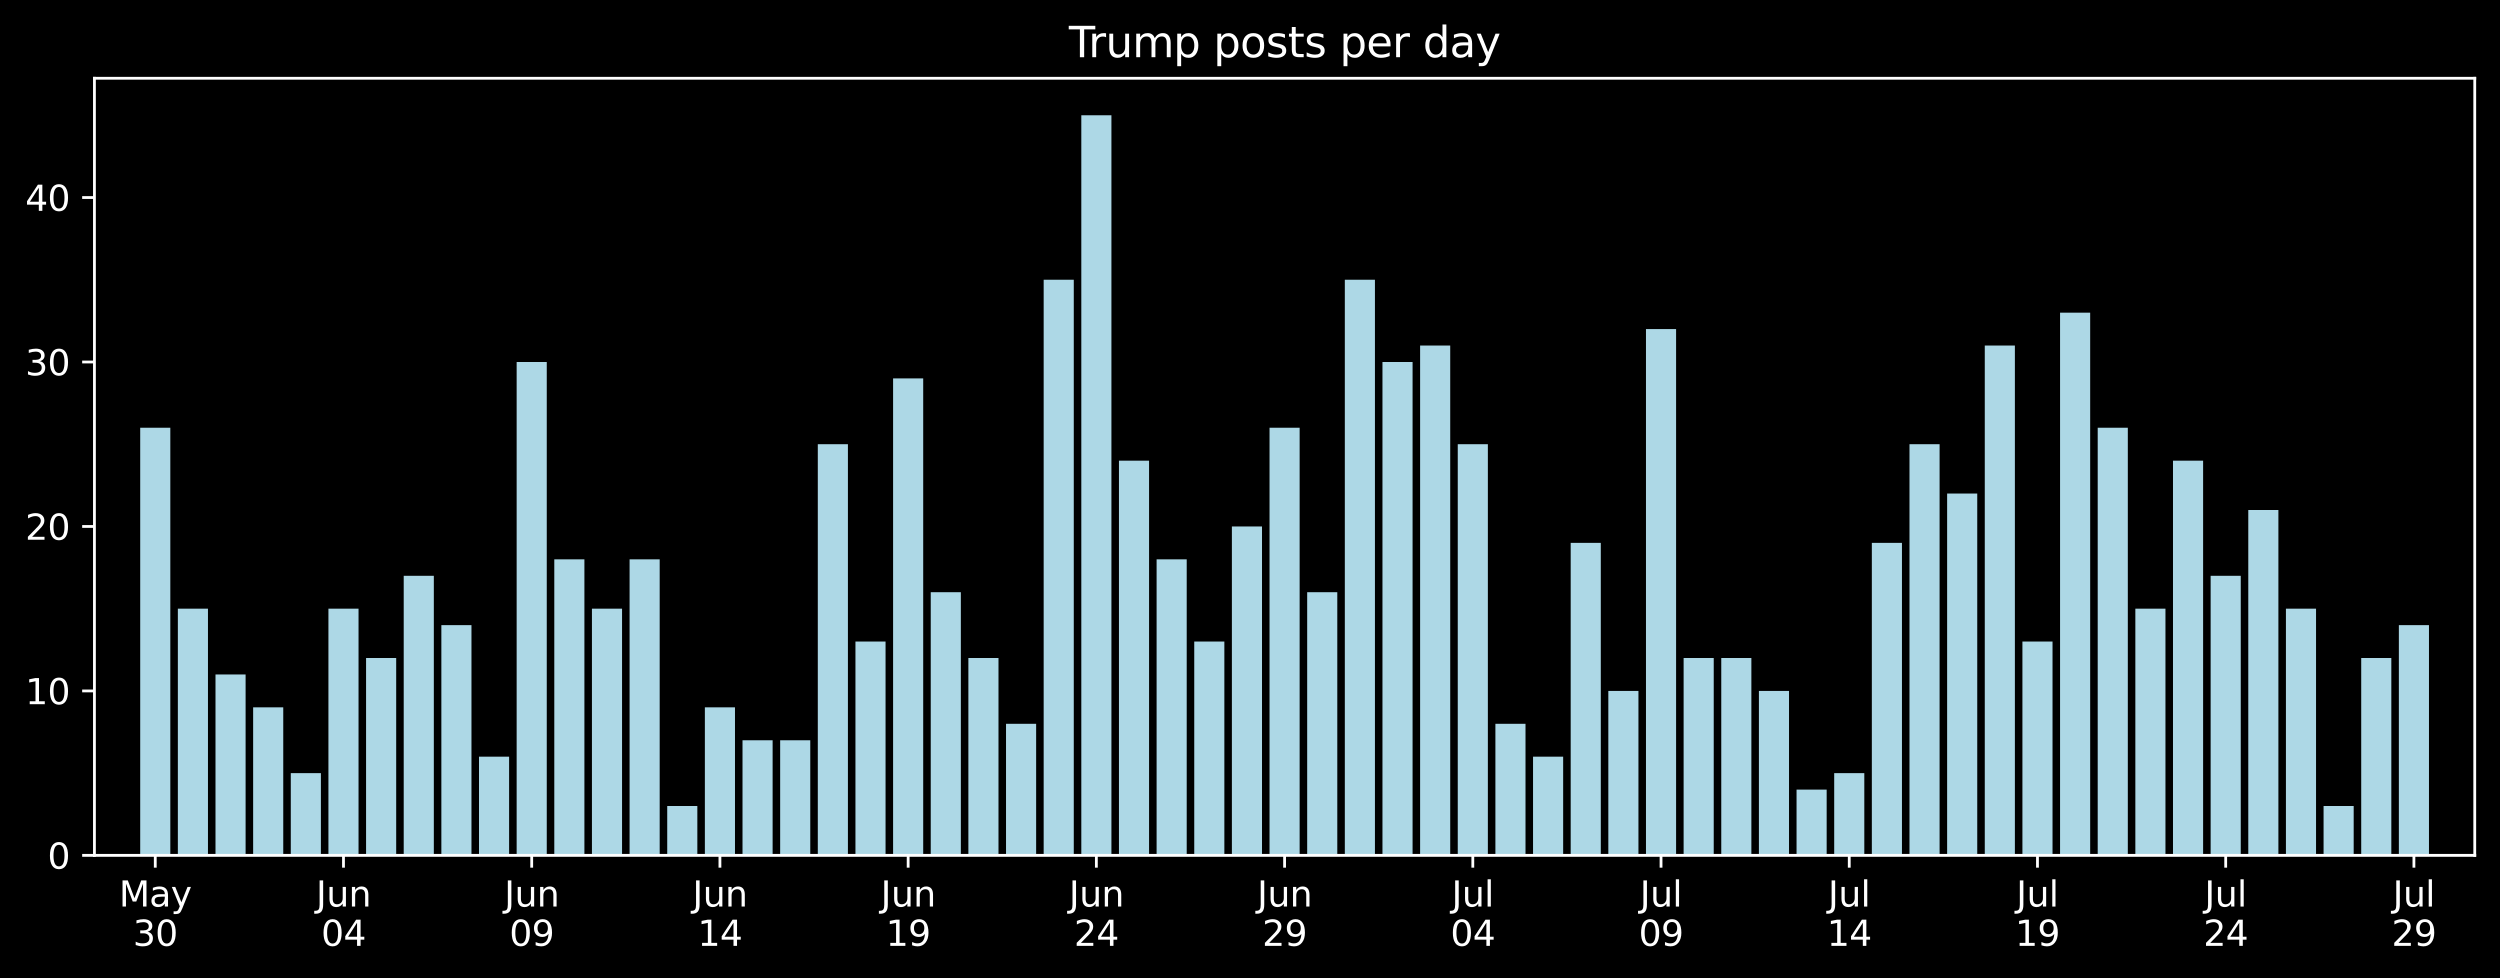 <?xml version="1.0" encoding="utf-8" standalone="no"?>
<!DOCTYPE svg PUBLIC "-//W3C//DTD SVG 1.1//EN"
  "http://www.w3.org/Graphics/SVG/1.1/DTD/svg11.dtd">
<svg xmlns:xlink="http://www.w3.org/1999/xlink" width="712.835pt" height="278.97pt" viewBox="0 0 712.835 278.97" xmlns="http://www.w3.org/2000/svg" version="1.1">
 <title/>
 <defs>
  <style type="text/css">*{stroke-linejoin: round; stroke-linecap: butt}</style>
 </defs>
 <g id="figure_1">
  <g id="patch_1">
   <path d="M 0 278.97 
L 712.835 278.97 
L 712.835 0 
L 0 0 
z
"/>
  </g>
  <g id="axes_1">
   <g id="patch_2">
    <path d="M 26.925 243.894 
L 705.635 243.894 
L 705.635 22.318 
L 26.925 22.318 
z
"/>
   </g>
   <g id="patch_3">
    <path d="M 39.977 243.894 
L 48.564 243.894 
L 48.564 121.969 
L 39.977 121.969 
z
" clip-path="url(#pecf0dfd4c3)" style="fill: #add8e6"/>
   </g>
   <g id="patch_4">
    <path d="M 50.711 243.894 
L 59.298 243.894 
L 59.298 173.553 
L 50.711 173.553 
z
" clip-path="url(#pecf0dfd4c3)" style="fill: #add8e6"/>
   </g>
   <g id="patch_5">
    <path d="M 61.444 243.894 
L 70.031 243.894 
L 70.031 192.31 
L 61.444 192.31 
z
" clip-path="url(#pecf0dfd4c3)" style="fill: #add8e6"/>
   </g>
   <g id="patch_6">
    <path d="M 72.178 243.894 
L 80.765 243.894 
L 80.765 201.689 
L 72.178 201.689 
z
" clip-path="url(#pecf0dfd4c3)" style="fill: #add8e6"/>
   </g>
   <g id="patch_7">
    <path d="M 82.912 243.894 
L 91.499 243.894 
L 91.499 220.447 
L 82.912 220.447 
z
" clip-path="url(#pecf0dfd4c3)" style="fill: #add8e6"/>
   </g>
   <g id="patch_8">
    <path d="M 93.645 243.894 
L 102.232 243.894 
L 102.232 173.553 
L 93.645 173.553 
z
" clip-path="url(#pecf0dfd4c3)" style="fill: #add8e6"/>
   </g>
   <g id="patch_9">
    <path d="M 104.379 243.894 
L 112.966 243.894 
L 112.966 187.621 
L 104.379 187.621 
z
" clip-path="url(#pecf0dfd4c3)" style="fill: #add8e6"/>
   </g>
   <g id="patch_10">
    <path d="M 115.113 243.894 
L 123.7 243.894 
L 123.7 164.174 
L 115.113 164.174 
z
" clip-path="url(#pecf0dfd4c3)" style="fill: #add8e6"/>
   </g>
   <g id="patch_11">
    <path d="M 125.846 243.894 
L 134.433 243.894 
L 134.433 178.242 
L 125.846 178.242 
z
" clip-path="url(#pecf0dfd4c3)" style="fill: #add8e6"/>
   </g>
   <g id="patch_12">
    <path d="M 136.58 243.894 
L 145.167 243.894 
L 145.167 215.757 
L 136.58 215.757 
z
" clip-path="url(#pecf0dfd4c3)" style="fill: #add8e6"/>
   </g>
   <g id="patch_13">
    <path d="M 147.314 243.894 
L 155.901 243.894 
L 155.901 103.211 
L 147.314 103.211 
z
" clip-path="url(#pecf0dfd4c3)" style="fill: #add8e6"/>
   </g>
   <g id="patch_14">
    <path d="M 158.047 243.894 
L 166.634 243.894 
L 166.634 159.484 
L 158.047 159.484 
z
" clip-path="url(#pecf0dfd4c3)" style="fill: #add8e6"/>
   </g>
   <g id="patch_15">
    <path d="M 168.781 243.894 
L 177.368 243.894 
L 177.368 173.553 
L 168.781 173.553 
z
" clip-path="url(#pecf0dfd4c3)" style="fill: #add8e6"/>
   </g>
   <g id="patch_16">
    <path d="M 179.515 243.894 
L 188.101 243.894 
L 188.101 159.484 
L 179.515 159.484 
z
" clip-path="url(#pecf0dfd4c3)" style="fill: #add8e6"/>
   </g>
   <g id="patch_17">
    <path d="M 190.248 243.894 
L 198.835 243.894 
L 198.835 229.826 
L 190.248 229.826 
z
" clip-path="url(#pecf0dfd4c3)" style="fill: #add8e6"/>
   </g>
   <g id="patch_18">
    <path d="M 200.982 243.894 
L 209.569 243.894 
L 209.569 201.689 
L 200.982 201.689 
z
" clip-path="url(#pecf0dfd4c3)" style="fill: #add8e6"/>
   </g>
   <g id="patch_19">
    <path d="M 211.715 243.894 
L 220.302 243.894 
L 220.302 211.068 
L 211.715 211.068 
z
" clip-path="url(#pecf0dfd4c3)" style="fill: #add8e6"/>
   </g>
   <g id="patch_20">
    <path d="M 222.449 243.894 
L 231.036 243.894 
L 231.036 211.068 
L 222.449 211.068 
z
" clip-path="url(#pecf0dfd4c3)" style="fill: #add8e6"/>
   </g>
   <g id="patch_21">
    <path d="M 233.183 243.894 
L 241.77 243.894 
L 241.77 126.658 
L 233.183 126.658 
z
" clip-path="url(#pecf0dfd4c3)" style="fill: #add8e6"/>
   </g>
   <g id="patch_22">
    <path d="M 243.916 243.894 
L 252.503 243.894 
L 252.503 182.931 
L 243.916 182.931 
z
" clip-path="url(#pecf0dfd4c3)" style="fill: #add8e6"/>
   </g>
   <g id="patch_23">
    <path d="M 254.65 243.894 
L 263.237 243.894 
L 263.237 107.9 
L 254.65 107.9 
z
" clip-path="url(#pecf0dfd4c3)" style="fill: #add8e6"/>
   </g>
   <g id="patch_24">
    <path d="M 265.384 243.894 
L 273.971 243.894 
L 273.971 168.863 
L 265.384 168.863 
z
" clip-path="url(#pecf0dfd4c3)" style="fill: #add8e6"/>
   </g>
   <g id="patch_25">
    <path d="M 276.117 243.894 
L 284.704 243.894 
L 284.704 187.621 
L 276.117 187.621 
z
" clip-path="url(#pecf0dfd4c3)" style="fill: #add8e6"/>
   </g>
   <g id="patch_26">
    <path d="M 286.851 243.894 
L 295.438 243.894 
L 295.438 206.379 
L 286.851 206.379 
z
" clip-path="url(#pecf0dfd4c3)" style="fill: #add8e6"/>
   </g>
   <g id="patch_27">
    <path d="M 297.585 243.894 
L 306.172 243.894 
L 306.172 79.764 
L 297.585 79.764 
z
" clip-path="url(#pecf0dfd4c3)" style="fill: #add8e6"/>
   </g>
   <g id="patch_28">
    <path d="M 308.318 243.894 
L 316.905 243.894 
L 316.905 32.869 
L 308.318 32.869 
z
" clip-path="url(#pecf0dfd4c3)" style="fill: #add8e6"/>
   </g>
   <g id="patch_29">
    <path d="M 319.052 243.894 
L 327.639 243.894 
L 327.639 131.348 
L 319.052 131.348 
z
" clip-path="url(#pecf0dfd4c3)" style="fill: #add8e6"/>
   </g>
   <g id="patch_30">
    <path d="M 329.786 243.894 
L 338.373 243.894 
L 338.373 159.484 
L 329.786 159.484 
z
" clip-path="url(#pecf0dfd4c3)" style="fill: #add8e6"/>
   </g>
   <g id="patch_31">
    <path d="M 340.519 243.894 
L 349.106 243.894 
L 349.106 182.931 
L 340.519 182.931 
z
" clip-path="url(#pecf0dfd4c3)" style="fill: #add8e6"/>
   </g>
   <g id="patch_32">
    <path d="M 351.253 243.894 
L 359.84 243.894 
L 359.84 150.105 
L 351.253 150.105 
z
" clip-path="url(#pecf0dfd4c3)" style="fill: #add8e6"/>
   </g>
   <g id="patch_33">
    <path d="M 361.987 243.894 
L 370.573 243.894 
L 370.573 121.969 
L 361.987 121.969 
z
" clip-path="url(#pecf0dfd4c3)" style="fill: #add8e6"/>
   </g>
   <g id="patch_34">
    <path d="M 372.72 243.894 
L 381.307 243.894 
L 381.307 168.863 
L 372.72 168.863 
z
" clip-path="url(#pecf0dfd4c3)" style="fill: #add8e6"/>
   </g>
   <g id="patch_35">
    <path d="M 383.454 243.894 
L 392.041 243.894 
L 392.041 79.764 
L 383.454 79.764 
z
" clip-path="url(#pecf0dfd4c3)" style="fill: #add8e6"/>
   </g>
   <g id="patch_36">
    <path d="M 394.187 243.894 
L 402.774 243.894 
L 402.774 103.211 
L 394.187 103.211 
z
" clip-path="url(#pecf0dfd4c3)" style="fill: #add8e6"/>
   </g>
   <g id="patch_37">
    <path d="M 404.921 243.894 
L 413.508 243.894 
L 413.508 98.522 
L 404.921 98.522 
z
" clip-path="url(#pecf0dfd4c3)" style="fill: #add8e6"/>
   </g>
   <g id="patch_38">
    <path d="M 415.655 243.894 
L 424.242 243.894 
L 424.242 126.658 
L 415.655 126.658 
z
" clip-path="url(#pecf0dfd4c3)" style="fill: #add8e6"/>
   </g>
   <g id="patch_39">
    <path d="M 426.388 243.894 
L 434.975 243.894 
L 434.975 206.379 
L 426.388 206.379 
z
" clip-path="url(#pecf0dfd4c3)" style="fill: #add8e6"/>
   </g>
   <g id="patch_40">
    <path d="M 437.122 243.894 
L 445.709 243.894 
L 445.709 215.757 
L 437.122 215.757 
z
" clip-path="url(#pecf0dfd4c3)" style="fill: #add8e6"/>
   </g>
   <g id="patch_41">
    <path d="M 447.856 243.894 
L 456.443 243.894 
L 456.443 154.795 
L 447.856 154.795 
z
" clip-path="url(#pecf0dfd4c3)" style="fill: #add8e6"/>
   </g>
   <g id="patch_42">
    <path d="M 458.589 243.894 
L 467.176 243.894 
L 467.176 197 
L 458.589 197 
z
" clip-path="url(#pecf0dfd4c3)" style="fill: #add8e6"/>
   </g>
   <g id="patch_43">
    <path d="M 469.323 243.894 
L 477.91 243.894 
L 477.91 93.832 
L 469.323 93.832 
z
" clip-path="url(#pecf0dfd4c3)" style="fill: #add8e6"/>
   </g>
   <g id="patch_44">
    <path d="M 480.057 243.894 
L 488.644 243.894 
L 488.644 187.621 
L 480.057 187.621 
z
" clip-path="url(#pecf0dfd4c3)" style="fill: #add8e6"/>
   </g>
   <g id="patch_45">
    <path d="M 490.79 243.894 
L 499.377 243.894 
L 499.377 187.621 
L 490.79 187.621 
z
" clip-path="url(#pecf0dfd4c3)" style="fill: #add8e6"/>
   </g>
   <g id="patch_46">
    <path d="M 501.524 243.894 
L 510.111 243.894 
L 510.111 197 
L 501.524 197 
z
" clip-path="url(#pecf0dfd4c3)" style="fill: #add8e6"/>
   </g>
   <g id="patch_47">
    <path d="M 512.258 243.894 
L 520.845 243.894 
L 520.845 225.136 
L 512.258 225.136 
z
" clip-path="url(#pecf0dfd4c3)" style="fill: #add8e6"/>
   </g>
   <g id="patch_48">
    <path d="M 522.991 243.894 
L 531.578 243.894 
L 531.578 220.447 
L 522.991 220.447 
z
" clip-path="url(#pecf0dfd4c3)" style="fill: #add8e6"/>
   </g>
   <g id="patch_49">
    <path d="M 533.725 243.894 
L 542.312 243.894 
L 542.312 154.795 
L 533.725 154.795 
z
" clip-path="url(#pecf0dfd4c3)" style="fill: #add8e6"/>
   </g>
   <g id="patch_50">
    <path d="M 544.459 243.894 
L 553.045 243.894 
L 553.045 126.658 
L 544.459 126.658 
z
" clip-path="url(#pecf0dfd4c3)" style="fill: #add8e6"/>
   </g>
   <g id="patch_51">
    <path d="M 555.192 243.894 
L 563.779 243.894 
L 563.779 140.726 
L 555.192 140.726 
z
" clip-path="url(#pecf0dfd4c3)" style="fill: #add8e6"/>
   </g>
   <g id="patch_52">
    <path d="M 565.926 243.894 
L 574.513 243.894 
L 574.513 98.522 
L 565.926 98.522 
z
" clip-path="url(#pecf0dfd4c3)" style="fill: #add8e6"/>
   </g>
   <g id="patch_53">
    <path d="M 576.659 243.894 
L 585.246 243.894 
L 585.246 182.931 
L 576.659 182.931 
z
" clip-path="url(#pecf0dfd4c3)" style="fill: #add8e6"/>
   </g>
   <g id="patch_54">
    <path d="M 587.393 243.894 
L 595.98 243.894 
L 595.98 89.143 
L 587.393 89.143 
z
" clip-path="url(#pecf0dfd4c3)" style="fill: #add8e6"/>
   </g>
   <g id="patch_55">
    <path d="M 598.127 243.894 
L 606.714 243.894 
L 606.714 121.969 
L 598.127 121.969 
z
" clip-path="url(#pecf0dfd4c3)" style="fill: #add8e6"/>
   </g>
   <g id="patch_56">
    <path d="M 608.86 243.894 
L 617.447 243.894 
L 617.447 173.553 
L 608.86 173.553 
z
" clip-path="url(#pecf0dfd4c3)" style="fill: #add8e6"/>
   </g>
   <g id="patch_57">
    <path d="M 619.594 243.894 
L 628.181 243.894 
L 628.181 131.348 
L 619.594 131.348 
z
" clip-path="url(#pecf0dfd4c3)" style="fill: #add8e6"/>
   </g>
   <g id="patch_58">
    <path d="M 630.328 243.894 
L 638.915 243.894 
L 638.915 164.174 
L 630.328 164.174 
z
" clip-path="url(#pecf0dfd4c3)" style="fill: #add8e6"/>
   </g>
   <g id="patch_59">
    <path d="M 641.061 243.894 
L 649.648 243.894 
L 649.648 145.416 
L 641.061 145.416 
z
" clip-path="url(#pecf0dfd4c3)" style="fill: #add8e6"/>
   </g>
   <g id="patch_60">
    <path d="M 651.795 243.894 
L 660.382 243.894 
L 660.382 173.553 
L 651.795 173.553 
z
" clip-path="url(#pecf0dfd4c3)" style="fill: #add8e6"/>
   </g>
   <g id="patch_61">
    <path d="M 662.529 243.894 
L 671.116 243.894 
L 671.116 229.826 
L 662.529 229.826 
z
" clip-path="url(#pecf0dfd4c3)" style="fill: #add8e6"/>
   </g>
   <g id="patch_62">
    <path d="M 673.262 243.894 
L 681.849 243.894 
L 681.849 187.621 
L 673.262 187.621 
z
" clip-path="url(#pecf0dfd4c3)" style="fill: #add8e6"/>
   </g>
   <g id="patch_63">
    <path d="M 683.996 243.894 
L 692.583 243.894 
L 692.583 178.242 
L 683.996 178.242 
z
" clip-path="url(#pecf0dfd4c3)" style="fill: #add8e6"/>
   </g>
   <g id="matplotlib.axis_1">
    <g id="xtick_1">
     <g id="line2d_1">
      <defs>
       <path id="m1e19d454db" d="M 0 0 
L 0 3.5 
" style="stroke: #ffffff; stroke-width: 0.8"/>
      </defs>
      <g>
       <use xlink:href="#m1e19d454db" x="44.271" y="243.894" style="fill: #ffffff; stroke: #ffffff; stroke-width: 0.8"/>
      </g>
     </g>
     <g id="text_1">
      <!-- May -->
      <g style="fill: #ffffff" transform="translate(33.933 258.493) scale(0.1 -0.1)">
       <defs>
        <path id="DejaVuSans-4d" d="M 628 4666 
L 1569 4666 
L 2759 1491 
L 3956 4666 
L 4897 4666 
L 4897 0 
L 4281 0 
L 4281 4097 
L 3078 897 
L 2444 897 
L 1241 4097 
L 1241 0 
L 628 0 
L 628 4666 
z
" transform="scale(0.016)"/>
        <path id="DejaVuSans-61" d="M 2194 1759 
Q 1497 1759 1228 1600 
Q 959 1441 959 1056 
Q 959 750 1161 570 
Q 1363 391 1709 391 
Q 2188 391 2477 730 
Q 2766 1069 2766 1631 
L 2766 1759 
L 2194 1759 
z
M 3341 1997 
L 3341 0 
L 2766 0 
L 2766 531 
Q 2569 213 2275 61 
Q 1981 -91 1556 -91 
Q 1019 -91 701 211 
Q 384 513 384 1019 
Q 384 1609 779 1909 
Q 1175 2209 1959 2209 
L 2766 2209 
L 2766 2266 
Q 2766 2663 2505 2880 
Q 2244 3097 1772 3097 
Q 1472 3097 1187 3025 
Q 903 2953 641 2809 
L 641 3341 
Q 956 3463 1253 3523 
Q 1550 3584 1831 3584 
Q 2591 3584 2966 3190 
Q 3341 2797 3341 1997 
z
" transform="scale(0.016)"/>
        <path id="DejaVuSans-79" d="M 2059 -325 
Q 1816 -950 1584 -1140 
Q 1353 -1331 966 -1331 
L 506 -1331 
L 506 -850 
L 844 -850 
Q 1081 -850 1212 -737 
Q 1344 -625 1503 -206 
L 1606 56 
L 191 3500 
L 800 3500 
L 1894 763 
L 2988 3500 
L 3597 3500 
L 2059 -325 
z
" transform="scale(0.016)"/>
       </defs>
       <use xlink:href="#DejaVuSans-4d"/>
       <use xlink:href="#DejaVuSans-61" x="86.279"/>
       <use xlink:href="#DejaVuSans-79" x="147.559"/>
      </g>
      <!-- 30 -->
      <g style="fill: #ffffff" transform="translate(37.908 269.69) scale(0.1 -0.1)">
       <defs>
        <path id="DejaVuSans-33" d="M 2597 2516 
Q 3050 2419 3304 2112 
Q 3559 1806 3559 1356 
Q 3559 666 3084 287 
Q 2609 -91 1734 -91 
Q 1441 -91 1130 -33 
Q 819 25 488 141 
L 488 750 
Q 750 597 1062 519 
Q 1375 441 1716 441 
Q 2309 441 2620 675 
Q 2931 909 2931 1356 
Q 2931 1769 2642 2001 
Q 2353 2234 1838 2234 
L 1294 2234 
L 1294 2753 
L 1863 2753 
Q 2328 2753 2575 2939 
Q 2822 3125 2822 3475 
Q 2822 3834 2567 4026 
Q 2313 4219 1838 4219 
Q 1578 4219 1281 4162 
Q 984 4106 628 3988 
L 628 4550 
Q 988 4650 1302 4700 
Q 1616 4750 1894 4750 
Q 2613 4750 3031 4423 
Q 3450 4097 3450 3541 
Q 3450 3153 3228 2886 
Q 3006 2619 2597 2516 
z
" transform="scale(0.016)"/>
        <path id="DejaVuSans-30" d="M 2034 4250 
Q 1547 4250 1301 3770 
Q 1056 3291 1056 2328 
Q 1056 1369 1301 889 
Q 1547 409 2034 409 
Q 2525 409 2770 889 
Q 3016 1369 3016 2328 
Q 3016 3291 2770 3770 
Q 2525 4250 2034 4250 
z
M 2034 4750 
Q 2819 4750 3233 4129 
Q 3647 3509 3647 2328 
Q 3647 1150 3233 529 
Q 2819 -91 2034 -91 
Q 1250 -91 836 529 
Q 422 1150 422 2328 
Q 422 3509 836 4129 
Q 1250 4750 2034 4750 
z
" transform="scale(0.016)"/>
       </defs>
       <use xlink:href="#DejaVuSans-33"/>
       <use xlink:href="#DejaVuSans-30" x="63.623"/>
      </g>
     </g>
    </g>
    <g id="xtick_2">
     <g id="line2d_2">
      <g>
       <use xlink:href="#m1e19d454db" x="97.939" y="243.894" style="fill: #ffffff; stroke: #ffffff; stroke-width: 0.8"/>
      </g>
     </g>
     <g id="text_2">
      <!-- Jun -->
      <g style="fill: #ffffff" transform="translate(90.126 258.493) scale(0.1 -0.1)">
       <defs>
        <path id="DejaVuSans-4a" d="M 628 4666 
L 1259 4666 
L 1259 325 
Q 1259 -519 939 -900 
Q 619 -1281 -91 -1281 
L -331 -1281 
L -331 -750 
L -134 -750 
Q 284 -750 456 -515 
Q 628 -281 628 325 
L 628 4666 
z
" transform="scale(0.016)"/>
        <path id="DejaVuSans-75" d="M 544 1381 
L 544 3500 
L 1119 3500 
L 1119 1403 
Q 1119 906 1312 657 
Q 1506 409 1894 409 
Q 2359 409 2629 706 
Q 2900 1003 2900 1516 
L 2900 3500 
L 3475 3500 
L 3475 0 
L 2900 0 
L 2900 538 
Q 2691 219 2414 64 
Q 2138 -91 1772 -91 
Q 1169 -91 856 284 
Q 544 659 544 1381 
z
M 1991 3584 
L 1991 3584 
z
" transform="scale(0.016)"/>
        <path id="DejaVuSans-6e" d="M 3513 2113 
L 3513 0 
L 2938 0 
L 2938 2094 
Q 2938 2591 2744 2837 
Q 2550 3084 2163 3084 
Q 1697 3084 1428 2787 
Q 1159 2491 1159 1978 
L 1159 0 
L 581 0 
L 581 3500 
L 1159 3500 
L 1159 2956 
Q 1366 3272 1645 3428 
Q 1925 3584 2291 3584 
Q 2894 3584 3203 3211 
Q 3513 2838 3513 2113 
z
" transform="scale(0.016)"/>
       </defs>
       <use xlink:href="#DejaVuSans-4a"/>
       <use xlink:href="#DejaVuSans-75" x="29.492"/>
       <use xlink:href="#DejaVuSans-6e" x="92.871"/>
      </g>
      <!-- 04 -->
      <g style="fill: #ffffff" transform="translate(91.576 269.69) scale(0.1 -0.1)">
       <defs>
        <path id="DejaVuSans-34" d="M 2419 4116 
L 825 1625 
L 2419 1625 
L 2419 4116 
z
M 2253 4666 
L 3047 4666 
L 3047 1625 
L 3713 1625 
L 3713 1100 
L 3047 1100 
L 3047 0 
L 2419 0 
L 2419 1100 
L 313 1100 
L 313 1709 
L 2253 4666 
z
" transform="scale(0.016)"/>
       </defs>
       <use xlink:href="#DejaVuSans-30"/>
       <use xlink:href="#DejaVuSans-34" x="63.623"/>
      </g>
     </g>
    </g>
    <g id="xtick_3">
     <g id="line2d_3">
      <g>
       <use xlink:href="#m1e19d454db" x="151.607" y="243.894" style="fill: #ffffff; stroke: #ffffff; stroke-width: 0.8"/>
      </g>
     </g>
     <g id="text_3">
      <!-- Jun -->
      <g style="fill: #ffffff" transform="translate(143.795 258.493) scale(0.1 -0.1)">
       <use xlink:href="#DejaVuSans-4a"/>
       <use xlink:href="#DejaVuSans-75" x="29.492"/>
       <use xlink:href="#DejaVuSans-6e" x="92.871"/>
      </g>
      <!-- 09 -->
      <g style="fill: #ffffff" transform="translate(145.245 269.69) scale(0.1 -0.1)">
       <defs>
        <path id="DejaVuSans-39" d="M 703 97 
L 703 672 
Q 941 559 1184 500 
Q 1428 441 1663 441 
Q 2288 441 2617 861 
Q 2947 1281 2994 2138 
Q 2813 1869 2534 1725 
Q 2256 1581 1919 1581 
Q 1219 1581 811 2004 
Q 403 2428 403 3163 
Q 403 3881 828 4315 
Q 1253 4750 1959 4750 
Q 2769 4750 3195 4129 
Q 3622 3509 3622 2328 
Q 3622 1225 3098 567 
Q 2575 -91 1691 -91 
Q 1453 -91 1209 -44 
Q 966 3 703 97 
z
M 1959 2075 
Q 2384 2075 2632 2365 
Q 2881 2656 2881 3163 
Q 2881 3666 2632 3958 
Q 2384 4250 1959 4250 
Q 1534 4250 1286 3958 
Q 1038 3666 1038 3163 
Q 1038 2656 1286 2365 
Q 1534 2075 1959 2075 
z
" transform="scale(0.016)"/>
       </defs>
       <use xlink:href="#DejaVuSans-30"/>
       <use xlink:href="#DejaVuSans-39" x="63.623"/>
      </g>
     </g>
    </g>
    <g id="xtick_4">
     <g id="line2d_4">
      <g>
       <use xlink:href="#m1e19d454db" x="205.275" y="243.894" style="fill: #ffffff; stroke: #ffffff; stroke-width: 0.8"/>
      </g>
     </g>
     <g id="text_4">
      <!-- Jun -->
      <g style="fill: #ffffff" transform="translate(197.463 258.493) scale(0.1 -0.1)">
       <use xlink:href="#DejaVuSans-4a"/>
       <use xlink:href="#DejaVuSans-75" x="29.492"/>
       <use xlink:href="#DejaVuSans-6e" x="92.871"/>
      </g>
      <!-- 14 -->
      <g style="fill: #ffffff" transform="translate(198.913 269.69) scale(0.1 -0.1)">
       <defs>
        <path id="DejaVuSans-31" d="M 794 531 
L 1825 531 
L 1825 4091 
L 703 3866 
L 703 4441 
L 1819 4666 
L 2450 4666 
L 2450 531 
L 3481 531 
L 3481 0 
L 794 0 
L 794 531 
z
" transform="scale(0.016)"/>
       </defs>
       <use xlink:href="#DejaVuSans-31"/>
       <use xlink:href="#DejaVuSans-34" x="63.623"/>
      </g>
     </g>
    </g>
    <g id="xtick_5">
     <g id="line2d_5">
      <g>
       <use xlink:href="#m1e19d454db" x="258.944" y="243.894" style="fill: #ffffff; stroke: #ffffff; stroke-width: 0.8"/>
      </g>
     </g>
     <g id="text_5">
      <!-- Jun -->
      <g style="fill: #ffffff" transform="translate(251.131 258.493) scale(0.1 -0.1)">
       <use xlink:href="#DejaVuSans-4a"/>
       <use xlink:href="#DejaVuSans-75" x="29.492"/>
       <use xlink:href="#DejaVuSans-6e" x="92.871"/>
      </g>
      <!-- 19 -->
      <g style="fill: #ffffff" transform="translate(252.581 269.69) scale(0.1 -0.1)">
       <use xlink:href="#DejaVuSans-31"/>
       <use xlink:href="#DejaVuSans-39" x="63.623"/>
      </g>
     </g>
    </g>
    <g id="xtick_6">
     <g id="line2d_6">
      <g>
       <use xlink:href="#m1e19d454db" x="312.612" y="243.894" style="fill: #ffffff; stroke: #ffffff; stroke-width: 0.8"/>
      </g>
     </g>
     <g id="text_6">
      <!-- Jun -->
      <g style="fill: #ffffff" transform="translate(304.799 258.493) scale(0.1 -0.1)">
       <use xlink:href="#DejaVuSans-4a"/>
       <use xlink:href="#DejaVuSans-75" x="29.492"/>
       <use xlink:href="#DejaVuSans-6e" x="92.871"/>
      </g>
      <!-- 24 -->
      <g style="fill: #ffffff" transform="translate(306.249 269.69) scale(0.1 -0.1)">
       <defs>
        <path id="DejaVuSans-32" d="M 1228 531 
L 3431 531 
L 3431 0 
L 469 0 
L 469 531 
Q 828 903 1448 1529 
Q 2069 2156 2228 2338 
Q 2531 2678 2651 2914 
Q 2772 3150 2772 3378 
Q 2772 3750 2511 3984 
Q 2250 4219 1831 4219 
Q 1534 4219 1204 4116 
Q 875 4013 500 3803 
L 500 4441 
Q 881 4594 1212 4672 
Q 1544 4750 1819 4750 
Q 2544 4750 2975 4387 
Q 3406 4025 3406 3419 
Q 3406 3131 3298 2873 
Q 3191 2616 2906 2266 
Q 2828 2175 2409 1742 
Q 1991 1309 1228 531 
z
" transform="scale(0.016)"/>
       </defs>
       <use xlink:href="#DejaVuSans-32"/>
       <use xlink:href="#DejaVuSans-34" x="63.623"/>
      </g>
     </g>
    </g>
    <g id="xtick_7">
     <g id="line2d_7">
      <g>
       <use xlink:href="#m1e19d454db" x="366.28" y="243.894" style="fill: #ffffff; stroke: #ffffff; stroke-width: 0.8"/>
      </g>
     </g>
     <g id="text_7">
      <!-- Jun -->
      <g style="fill: #ffffff" transform="translate(358.467 258.493) scale(0.1 -0.1)">
       <use xlink:href="#DejaVuSans-4a"/>
       <use xlink:href="#DejaVuSans-75" x="29.492"/>
       <use xlink:href="#DejaVuSans-6e" x="92.871"/>
      </g>
      <!-- 29 -->
      <g style="fill: #ffffff" transform="translate(359.918 269.69) scale(0.1 -0.1)">
       <use xlink:href="#DejaVuSans-32"/>
       <use xlink:href="#DejaVuSans-39" x="63.623"/>
      </g>
     </g>
    </g>
    <g id="xtick_8">
     <g id="line2d_8">
      <g>
       <use xlink:href="#m1e19d454db" x="419.948" y="243.894" style="fill: #ffffff; stroke: #ffffff; stroke-width: 0.8"/>
      </g>
     </g>
     <g id="text_8">
      <!-- Jul -->
      <g style="fill: #ffffff" transform="translate(413.915 258.493) scale(0.1 -0.1)">
       <defs>
        <path id="DejaVuSans-6c" d="M 603 4863 
L 1178 4863 
L 1178 0 
L 603 0 
L 603 4863 
z
" transform="scale(0.016)"/>
       </defs>
       <use xlink:href="#DejaVuSans-4a"/>
       <use xlink:href="#DejaVuSans-75" x="29.492"/>
       <use xlink:href="#DejaVuSans-6c" x="92.871"/>
      </g>
      <!-- 04 -->
      <g style="fill: #ffffff" transform="translate(413.586 269.69) scale(0.1 -0.1)">
       <use xlink:href="#DejaVuSans-30"/>
       <use xlink:href="#DejaVuSans-34" x="63.623"/>
      </g>
     </g>
    </g>
    <g id="xtick_9">
     <g id="line2d_9">
      <g>
       <use xlink:href="#m1e19d454db" x="473.616" y="243.894" style="fill: #ffffff; stroke: #ffffff; stroke-width: 0.8"/>
      </g>
     </g>
     <g id="text_9">
      <!-- Jul -->
      <g style="fill: #ffffff" transform="translate(467.584 258.493) scale(0.1 -0.1)">
       <use xlink:href="#DejaVuSans-4a"/>
       <use xlink:href="#DejaVuSans-75" x="29.492"/>
       <use xlink:href="#DejaVuSans-6c" x="92.871"/>
      </g>
      <!-- 09 -->
      <g style="fill: #ffffff" transform="translate(467.254 269.69) scale(0.1 -0.1)">
       <use xlink:href="#DejaVuSans-30"/>
       <use xlink:href="#DejaVuSans-39" x="63.623"/>
      </g>
     </g>
    </g>
    <g id="xtick_10">
     <g id="line2d_10">
      <g>
       <use xlink:href="#m1e19d454db" x="527.285" y="243.894" style="fill: #ffffff; stroke: #ffffff; stroke-width: 0.8"/>
      </g>
     </g>
     <g id="text_10">
      <!-- Jul -->
      <g style="fill: #ffffff" transform="translate(521.252 258.493) scale(0.1 -0.1)">
       <use xlink:href="#DejaVuSans-4a"/>
       <use xlink:href="#DejaVuSans-75" x="29.492"/>
       <use xlink:href="#DejaVuSans-6c" x="92.871"/>
      </g>
      <!-- 14 -->
      <g style="fill: #ffffff" transform="translate(520.922 269.69) scale(0.1 -0.1)">
       <use xlink:href="#DejaVuSans-31"/>
       <use xlink:href="#DejaVuSans-34" x="63.623"/>
      </g>
     </g>
    </g>
    <g id="xtick_11">
     <g id="line2d_11">
      <g>
       <use xlink:href="#m1e19d454db" x="580.953" y="243.894" style="fill: #ffffff; stroke: #ffffff; stroke-width: 0.8"/>
      </g>
     </g>
     <g id="text_11">
      <!-- Jul -->
      <g style="fill: #ffffff" transform="translate(574.92 258.493) scale(0.1 -0.1)">
       <use xlink:href="#DejaVuSans-4a"/>
       <use xlink:href="#DejaVuSans-75" x="29.492"/>
       <use xlink:href="#DejaVuSans-6c" x="92.871"/>
      </g>
      <!-- 19 -->
      <g style="fill: #ffffff" transform="translate(574.59 269.69) scale(0.1 -0.1)">
       <use xlink:href="#DejaVuSans-31"/>
       <use xlink:href="#DejaVuSans-39" x="63.623"/>
      </g>
     </g>
    </g>
    <g id="xtick_12">
     <g id="line2d_12">
      <g>
       <use xlink:href="#m1e19d454db" x="634.621" y="243.894" style="fill: #ffffff; stroke: #ffffff; stroke-width: 0.8"/>
      </g>
     </g>
     <g id="text_12">
      <!-- Jul -->
      <g style="fill: #ffffff" transform="translate(628.588 258.493) scale(0.1 -0.1)">
       <use xlink:href="#DejaVuSans-4a"/>
       <use xlink:href="#DejaVuSans-75" x="29.492"/>
       <use xlink:href="#DejaVuSans-6c" x="92.871"/>
      </g>
      <!-- 24 -->
      <g style="fill: #ffffff" transform="translate(628.259 269.69) scale(0.1 -0.1)">
       <use xlink:href="#DejaVuSans-32"/>
       <use xlink:href="#DejaVuSans-34" x="63.623"/>
      </g>
     </g>
    </g>
    <g id="xtick_13">
     <g id="line2d_13">
      <g>
       <use xlink:href="#m1e19d454db" x="688.289" y="243.894" style="fill: #ffffff; stroke: #ffffff; stroke-width: 0.8"/>
      </g>
     </g>
     <g id="text_13">
      <!-- Jul -->
      <g style="fill: #ffffff" transform="translate(682.257 258.493) scale(0.1 -0.1)">
       <use xlink:href="#DejaVuSans-4a"/>
       <use xlink:href="#DejaVuSans-75" x="29.492"/>
       <use xlink:href="#DejaVuSans-6c" x="92.871"/>
      </g>
      <!-- 29 -->
      <g style="fill: #ffffff" transform="translate(681.927 269.69) scale(0.1 -0.1)">
       <use xlink:href="#DejaVuSans-32"/>
       <use xlink:href="#DejaVuSans-39" x="63.623"/>
      </g>
     </g>
    </g>
   </g>
   <g id="matplotlib.axis_2">
    <g id="ytick_1">
     <g id="line2d_14">
      <defs>
       <path id="m9c01e0d33f" d="M 0 0 
L -3.5 0 
" style="stroke: #ffffff; stroke-width: 0.8"/>
      </defs>
      <g>
       <use xlink:href="#m9c01e0d33f" x="26.925" y="243.894" style="fill: #ffffff; stroke: #ffffff; stroke-width: 0.8"/>
      </g>
     </g>
     <g id="text_14">
      <!-- 0 -->
      <g style="fill: #ffffff" transform="translate(13.562 247.693) scale(0.1 -0.1)">
       <use xlink:href="#DejaVuSans-30"/>
      </g>
     </g>
    </g>
    <g id="ytick_2">
     <g id="line2d_15">
      <g>
       <use xlink:href="#m9c01e0d33f" x="26.925" y="197" style="fill: #ffffff; stroke: #ffffff; stroke-width: 0.8"/>
      </g>
     </g>
     <g id="text_15">
      <!-- 10 -->
      <g style="fill: #ffffff" transform="translate(7.2 200.799) scale(0.1 -0.1)">
       <use xlink:href="#DejaVuSans-31"/>
       <use xlink:href="#DejaVuSans-30" x="63.623"/>
      </g>
     </g>
    </g>
    <g id="ytick_3">
     <g id="line2d_16">
      <g>
       <use xlink:href="#m9c01e0d33f" x="26.925" y="150.105" style="fill: #ffffff; stroke: #ffffff; stroke-width: 0.8"/>
      </g>
     </g>
     <g id="text_16">
      <!-- 20 -->
      <g style="fill: #ffffff" transform="translate(7.2 153.905) scale(0.1 -0.1)">
       <use xlink:href="#DejaVuSans-32"/>
       <use xlink:href="#DejaVuSans-30" x="63.623"/>
      </g>
     </g>
    </g>
    <g id="ytick_4">
     <g id="line2d_17">
      <g>
       <use xlink:href="#m9c01e0d33f" x="26.925" y="103.211" style="fill: #ffffff; stroke: #ffffff; stroke-width: 0.8"/>
      </g>
     </g>
     <g id="text_17">
      <!-- 30 -->
      <g style="fill: #ffffff" transform="translate(7.2 107.01) scale(0.1 -0.1)">
       <use xlink:href="#DejaVuSans-33"/>
       <use xlink:href="#DejaVuSans-30" x="63.623"/>
      </g>
     </g>
    </g>
    <g id="ytick_5">
     <g id="line2d_18">
      <g>
       <use xlink:href="#m9c01e0d33f" x="26.925" y="56.317" style="fill: #ffffff; stroke: #ffffff; stroke-width: 0.8"/>
      </g>
     </g>
     <g id="text_18">
      <!-- 40 -->
      <g style="fill: #ffffff" transform="translate(7.2 60.116) scale(0.1 -0.1)">
       <use xlink:href="#DejaVuSans-34"/>
       <use xlink:href="#DejaVuSans-30" x="63.623"/>
      </g>
     </g>
    </g>
   </g>
   <g id="patch_64">
    <path d="M 26.925 243.894 
L 26.925 22.318 
" style="fill: none; stroke: #ffffff; stroke-width: 0.8; stroke-linejoin: miter; stroke-linecap: square"/>
   </g>
   <g id="patch_65">
    <path d="M 705.635 243.894 
L 705.635 22.318 
" style="fill: none; stroke: #ffffff; stroke-width: 0.8; stroke-linejoin: miter; stroke-linecap: square"/>
   </g>
   <g id="patch_66">
    <path d="M 26.925 243.894 
L 705.635 243.894 
" style="fill: none; stroke: #ffffff; stroke-width: 0.8; stroke-linejoin: miter; stroke-linecap: square"/>
   </g>
   <g id="patch_67">
    <path d="M 26.925 22.318 
L 705.635 22.318 
" style="fill: none; stroke: #ffffff; stroke-width: 0.8; stroke-linejoin: miter; stroke-linecap: square"/>
   </g>
   <g id="text_19">
    <!-- Trump posts per day -->
    <g style="fill: #ffffff" transform="translate(304.769 16.318) scale(0.12 -0.12)">
     <defs>
      <path id="DejaVuSans-54" d="M -19 4666 
L 3928 4666 
L 3928 4134 
L 2272 4134 
L 2272 0 
L 1638 0 
L 1638 4134 
L -19 4134 
L -19 4666 
z
" transform="scale(0.016)"/>
      <path id="DejaVuSans-72" d="M 2631 2963 
Q 2534 3019 2420 3045 
Q 2306 3072 2169 3072 
Q 1681 3072 1420 2755 
Q 1159 2438 1159 1844 
L 1159 0 
L 581 0 
L 581 3500 
L 1159 3500 
L 1159 2956 
Q 1341 3275 1631 3429 
Q 1922 3584 2338 3584 
Q 2397 3584 2469 3576 
Q 2541 3569 2628 3553 
L 2631 2963 
z
" transform="scale(0.016)"/>
      <path id="DejaVuSans-6d" d="M 3328 2828 
Q 3544 3216 3844 3400 
Q 4144 3584 4550 3584 
Q 5097 3584 5394 3201 
Q 5691 2819 5691 2113 
L 5691 0 
L 5113 0 
L 5113 2094 
Q 5113 2597 4934 2840 
Q 4756 3084 4391 3084 
Q 3944 3084 3684 2787 
Q 3425 2491 3425 1978 
L 3425 0 
L 2847 0 
L 2847 2094 
Q 2847 2600 2669 2842 
Q 2491 3084 2119 3084 
Q 1678 3084 1418 2786 
Q 1159 2488 1159 1978 
L 1159 0 
L 581 0 
L 581 3500 
L 1159 3500 
L 1159 2956 
Q 1356 3278 1631 3431 
Q 1906 3584 2284 3584 
Q 2666 3584 2933 3390 
Q 3200 3197 3328 2828 
z
" transform="scale(0.016)"/>
      <path id="DejaVuSans-70" d="M 1159 525 
L 1159 -1331 
L 581 -1331 
L 581 3500 
L 1159 3500 
L 1159 2969 
Q 1341 3281 1617 3432 
Q 1894 3584 2278 3584 
Q 2916 3584 3314 3078 
Q 3713 2572 3713 1747 
Q 3713 922 3314 415 
Q 2916 -91 2278 -91 
Q 1894 -91 1617 61 
Q 1341 213 1159 525 
z
M 3116 1747 
Q 3116 2381 2855 2742 
Q 2594 3103 2138 3103 
Q 1681 3103 1420 2742 
Q 1159 2381 1159 1747 
Q 1159 1113 1420 752 
Q 1681 391 2138 391 
Q 2594 391 2855 752 
Q 3116 1113 3116 1747 
z
" transform="scale(0.016)"/>
      <path id="DejaVuSans-20" transform="scale(0.016)"/>
      <path id="DejaVuSans-6f" d="M 1959 3097 
Q 1497 3097 1228 2736 
Q 959 2375 959 1747 
Q 959 1119 1226 758 
Q 1494 397 1959 397 
Q 2419 397 2687 759 
Q 2956 1122 2956 1747 
Q 2956 2369 2687 2733 
Q 2419 3097 1959 3097 
z
M 1959 3584 
Q 2709 3584 3137 3096 
Q 3566 2609 3566 1747 
Q 3566 888 3137 398 
Q 2709 -91 1959 -91 
Q 1206 -91 779 398 
Q 353 888 353 1747 
Q 353 2609 779 3096 
Q 1206 3584 1959 3584 
z
" transform="scale(0.016)"/>
      <path id="DejaVuSans-73" d="M 2834 3397 
L 2834 2853 
Q 2591 2978 2328 3040 
Q 2066 3103 1784 3103 
Q 1356 3103 1142 2972 
Q 928 2841 928 2578 
Q 928 2378 1081 2264 
Q 1234 2150 1697 2047 
L 1894 2003 
Q 2506 1872 2764 1633 
Q 3022 1394 3022 966 
Q 3022 478 2636 193 
Q 2250 -91 1575 -91 
Q 1294 -91 989 -36 
Q 684 19 347 128 
L 347 722 
Q 666 556 975 473 
Q 1284 391 1588 391 
Q 1994 391 2212 530 
Q 2431 669 2431 922 
Q 2431 1156 2273 1281 
Q 2116 1406 1581 1522 
L 1381 1569 
Q 847 1681 609 1914 
Q 372 2147 372 2553 
Q 372 3047 722 3315 
Q 1072 3584 1716 3584 
Q 2034 3584 2315 3537 
Q 2597 3491 2834 3397 
z
" transform="scale(0.016)"/>
      <path id="DejaVuSans-74" d="M 1172 4494 
L 1172 3500 
L 2356 3500 
L 2356 3053 
L 1172 3053 
L 1172 1153 
Q 1172 725 1289 603 
Q 1406 481 1766 481 
L 2356 481 
L 2356 0 
L 1766 0 
Q 1100 0 847 248 
Q 594 497 594 1153 
L 594 3053 
L 172 3053 
L 172 3500 
L 594 3500 
L 594 4494 
L 1172 4494 
z
" transform="scale(0.016)"/>
      <path id="DejaVuSans-65" d="M 3597 1894 
L 3597 1613 
L 953 1613 
Q 991 1019 1311 708 
Q 1631 397 2203 397 
Q 2534 397 2845 478 
Q 3156 559 3463 722 
L 3463 178 
Q 3153 47 2828 -22 
Q 2503 -91 2169 -91 
Q 1331 -91 842 396 
Q 353 884 353 1716 
Q 353 2575 817 3079 
Q 1281 3584 2069 3584 
Q 2775 3584 3186 3129 
Q 3597 2675 3597 1894 
z
M 3022 2063 
Q 3016 2534 2758 2815 
Q 2500 3097 2075 3097 
Q 1594 3097 1305 2825 
Q 1016 2553 972 2059 
L 3022 2063 
z
" transform="scale(0.016)"/>
      <path id="DejaVuSans-64" d="M 2906 2969 
L 2906 4863 
L 3481 4863 
L 3481 0 
L 2906 0 
L 2906 525 
Q 2725 213 2448 61 
Q 2172 -91 1784 -91 
Q 1150 -91 751 415 
Q 353 922 353 1747 
Q 353 2572 751 3078 
Q 1150 3584 1784 3584 
Q 2172 3584 2448 3432 
Q 2725 3281 2906 2969 
z
M 947 1747 
Q 947 1113 1208 752 
Q 1469 391 1925 391 
Q 2381 391 2643 752 
Q 2906 1113 2906 1747 
Q 2906 2381 2643 2742 
Q 2381 3103 1925 3103 
Q 1469 3103 1208 2742 
Q 947 2381 947 1747 
z
" transform="scale(0.016)"/>
     </defs>
     <use xlink:href="#DejaVuSans-54"/>
     <use xlink:href="#DejaVuSans-72" x="46.334"/>
     <use xlink:href="#DejaVuSans-75" x="87.447"/>
     <use xlink:href="#DejaVuSans-6d" x="150.826"/>
     <use xlink:href="#DejaVuSans-70" x="248.238"/>
     <use xlink:href="#DejaVuSans-20" x="311.715"/>
     <use xlink:href="#DejaVuSans-70" x="343.502"/>
     <use xlink:href="#DejaVuSans-6f" x="406.979"/>
     <use xlink:href="#DejaVuSans-73" x="468.16"/>
     <use xlink:href="#DejaVuSans-74" x="520.26"/>
     <use xlink:href="#DejaVuSans-73" x="559.469"/>
     <use xlink:href="#DejaVuSans-20" x="611.568"/>
     <use xlink:href="#DejaVuSans-70" x="643.355"/>
     <use xlink:href="#DejaVuSans-65" x="706.832"/>
     <use xlink:href="#DejaVuSans-72" x="768.355"/>
     <use xlink:href="#DejaVuSans-20" x="809.469"/>
     <use xlink:href="#DejaVuSans-64" x="841.256"/>
     <use xlink:href="#DejaVuSans-61" x="904.732"/>
     <use xlink:href="#DejaVuSans-79" x="966.012"/>
    </g>
   </g>
  </g>
 </g>
 <defs>
  <clipPath id="pecf0dfd4c3">
   <rect x="26.925" y="22.318" width="678.71" height="221.576"/>
  </clipPath>
 </defs>
</svg>
